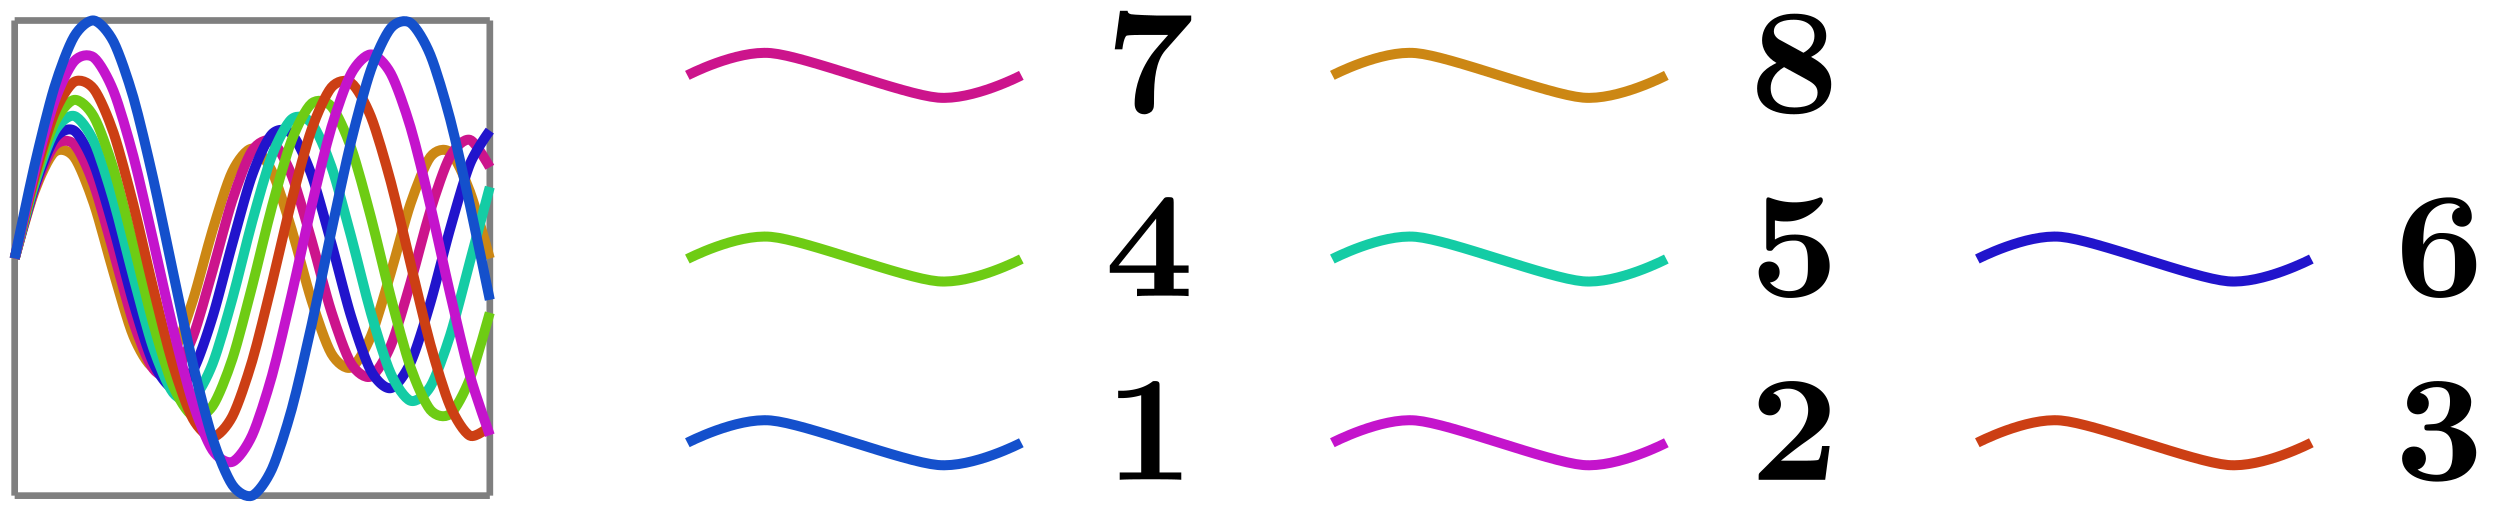 <svg xmlns="http://www.w3.org/2000/svg" xmlns:xlink="http://www.w3.org/1999/xlink" width="149.15" height="31.268"><defs><path id="b" d="M5.156-5.516v-.265H3.11c-.187 0-1.437-.047-1.546-.078-.172-.047-.188-.11-.204-.203H.906L.594-3.766h.453c.094-.75.25-.812.25-.812.125-.047.812-.047.984-.047h1.5c-.922 1.047-.922 1.063-1.11 1.344-.733 1.11-.89 2.14-.89 2.75 0 .625.485.64.578.64.235 0 .407-.14.454-.187.124-.188.124-.234.124-.75 0-1.156.11-2.234.688-2.89l1.438-1.626c.078-.093.093-.14.093-.172m0 0"/><path id="c" d="M4.86-1.672c0-.953-.735-1.375-1.204-1.64.64-.313.906-.75.906-1.25 0-.86-.75-1.329-1.89-1.329-1.297 0-1.938.72-1.938 1.594 0 .484.266 1 .86 1.344-.485.25-1.156.61-1.156 1.515 0 1.11 1 1.547 2.203 1.547 1.453 0 2.218-.765 2.218-1.78m-1-2.89c0 .468-.282.796-.657 1l-1.375-.75c-.047-.016-.39-.204-.39-.516 0-.594.703-.703 1.187-.703.797 0 1.234.39 1.234.968m.187 3.375c0 .843-1.047.89-1.39.89-.798 0-1.407-.36-1.407-1.156 0-.406.172-.875.797-1.25l1.203.656c.484.266.797.438.797.86m0 0"/><path id="d" d="M5 0v-.437h-.89v-.954H5v-.437h-.89v-3.766c0-.265-.032-.312-.298-.312-.218 0-.234.015-.328.14L.297-1.828v.437h2.656v.954H1.922V0C2.25-.031 3.14-.031 3.5-.031c.375 0 1.172 0 1.5.031M3.063-1.828H.813l2.25-2.797Zm0 0"/><path id="e" d="M4.766-1.797c0-1.031-.72-1.875-2.078-1.875-.422 0-.797.063-1.188.297v-1.14c.313.062.453.062.64.062.25 0 .829 0 1.5-.453.204-.125.72-.563.72-.797 0-.031 0-.188-.141-.188 0 0-.047 0-.14.047a4.07 4.07 0 0 1-2.813 0c-.125-.047-.157-.047-.157-.047-.125 0-.125.125-.125.266v2.64c0 .157 0 .282.204.282.125 0 .14 0 .234-.125.375-.422.86-.485 1.219-.485.828 0 .828.782.828 1.485 0 .64 0 1.531-1.125 1.531-.485 0-.922-.234-1.14-.516.374-.046.577-.296.577-.624 0-.438-.343-.625-.625-.625s-.625.171-.625.64C.531-.64 1.25.11 2.391.11c1.53 0 2.375-.859 2.375-1.906m0 0"/><path id="f" d="M4.86-1.844c0-.484-.094-.968-.61-1.437-.469-.39-.937-.485-1.484-.485-.578 0-.922.407-1.063.688v-.156c0-1.125.219-1.485.313-1.641a1.47 1.47 0 0 1 1.218-.656c.172 0 .454.031.672.234-.36.078-.484.344-.484.563 0 .39.297.593.594.593a.57.57 0 0 0 .578-.609c0-.547-.375-1.14-1.375-1.14-1.297 0-2.781.827-2.781 3.046 0 .438.03 1.313.421 1.953.391.688 1.016 1 1.829 1 1.28 0 2.171-.734 2.171-1.953m-1.266-.015c0 .906 0 1.562-.922 1.562-.531 0-.766-.406-.828-.562-.125-.282-.125-1-.125-1.032 0-.921.39-1.515 1.015-1.515.86 0 .86.656.86 1.547m0 0"/><path id="g" d="M4.563 0v-.437H3.266v-5.157c0-.187 0-.297-.266-.297-.11 0-.125 0-.203.063-.688.516-1.656.516-1.828.516H.797v.437h.172a4.2 4.2 0 0 0 1.203-.172v4.61H.89V0c.343-.031 1.422-.031 1.828-.031.422 0 1.484 0 1.844.031m0 0"/><path id="i" d="M4.766-2.016h-.453c-.016.125-.094.766-.235.829-.11.046-.781.046-.937.046H1.859c.485-.39 1.016-.812 1.47-1.125.75-.53 1.437-1.015 1.437-1.89 0-1.047-.953-1.735-2.25-1.735-1.11 0-1.985.532-1.985 1.36 0 .468.36.687.672.687a.65.65 0 0 0 .656-.672c0-.203-.078-.53-.468-.64.312-.25.718-.282.89-.282.735 0 1.203.547 1.203 1.282 0 .656-.375 1.234-.859 1.718l-2 1.985c-.094.094-.094.11-.094.281V0H4.5Zm0 0"/><path id="k" d="M4.86-1.61c0-.718-.532-1.327-1.548-1.546.907-.313 1.25-.938 1.25-1.485 0-.671-.671-1.25-2-1.25-1.109 0-1.828.594-1.828 1.329 0 .406.282.656.641.656.39 0 .656-.281.656-.656 0-.297-.172-.547-.531-.625.063-.063.438-.344 1.016-.344.78 0 .78.593.78.875 0 .5-.187 1.281-.968 1.328l-.422.031c-.14.016-.14.11-.14.172 0 .188.093.188.265.188h.422c1 0 1 .874 1 1.328 0 .406 0 1.312-.953 1.312-.11 0-.734-.016-1.14-.312.406-.11.5-.47.5-.672 0-.422-.298-.703-.72-.703-.374 0-.702.25-.702.703 0 .843.906 1.39 2.093 1.39 1.64 0 2.328-.906 2.328-1.718m0 0"/><clipPath id="a"><path d="M0 0h38v30.902H0Zm0 0"/></clipPath><clipPath id="h"><path d="M32 16h38v14.902H32Zm0 0"/></clipPath><clipPath id="j"><path d="M71 16h37v14.902H71Zm0 0"/></clipPath><clipPath id="l"><path d="M109 16h38v14.902h-38Zm0 0"/></clipPath></defs><path fill="none" stroke="#7F7F7F" stroke-miterlimit="10" stroke-width=".399" d="M.875 29.57h28.348M.875 1.223h28.348M.875 29.57V1.223M29.223 29.57V1.223"/><g fill="none" stroke-miterlimit="10" stroke-width=".598" clip-path="url(#a)"><path stroke="#CC8714" d="M.875 15.422s.852-3.113 1.18-3.988c.328-.88.855-2.059 1.18-2.344.328-.29.855-.149 1.183.273.328.426.852 1.82 1.18 2.782.328.957.855 3.035 1.183 4.132.324 1.098.852 2.996 1.18 3.778.328.785.851 1.722 1.18 1.867.328.144.855-.27 1.183-.824.328-.555.852-2.145 1.18-3.168s.855-3.137 1.18-4.203c.328-1.07.855-2.832 1.183-3.504.328-.676.852-1.356 1.18-1.356s.855.68 1.183 1.356c.325.672.852 2.433 1.18 3.504.328 1.066.852 3.18 1.18 4.203s.855 2.613 1.183 3.168c.329.554.852.968 1.18.824s.852-1.082 1.18-1.867c.328-.782.855-2.68 1.183-3.778s.852-3.175 1.18-4.132c.328-.961.856-2.356 1.18-2.782.328-.422.855-.562 1.183-.273.328.285.852 1.465 1.18 2.344.328.875 1.184 3.988 1.184 3.988"/><path stroke="#CC148C" d="M.875 15.422s.852-3.184 1.18-4.117c.328-.93.855-2.215 1.18-2.59.328-.375.855-.43 1.183-.11.328.317.852 1.516 1.18 2.41.328.9.855 2.907 1.183 4.048.324 1.14.852 3.21 1.18 4.175.328.961.851 2.336 1.18 2.762.328.43.855.594 1.183.332.328-.266.852-1.371 1.18-2.23.328-.856.855-2.825 1.18-3.957.328-1.137.855-3.235 1.183-4.227.328-.996.852-2.45 1.18-2.934.328-.48.855-.754 1.183-.546.325.207.852 1.214 1.18 2.035.328.82.852 2.742 1.18 3.87.328 1.13.855 3.243 1.183 4.262.329 1.024.852 2.555 1.18 3.09s.852.914 1.18.766.855-1.063 1.183-1.84.852-2.644 1.18-3.762c.328-1.12.856-3.254 1.18-4.297.328-1.046.855-2.652 1.183-3.238s.852-1.074 1.18-.98c.328.09 1.184 1.636 1.184 1.636"/><path stroke="#2114CC" d="M.875 15.422s.852-3.27 1.18-4.258c.328-.984.855-2.39 1.18-2.855.328-.47.855-.723 1.183-.516.328.203.852 1.184 1.18 1.992.328.813.855 2.703 1.183 3.852.324 1.148.852 3.324 1.18 4.433.328 1.11.851 2.86 1.18 3.563.328.707.855 1.453 1.183 1.523.328.067.852-.433 1.18-1.027.328-.59.855-2.176 1.18-3.23.328-1.055.855-3.204 1.183-4.376.328-1.171.852-3.175 1.18-4.082.328-.906.855-2.101 1.183-2.441a.81.81 0 0 1 1.18 0c.328.34.852 1.535 1.18 2.441.328.907.855 2.91 1.183 4.082s.852 3.32 1.18 4.375.852 2.641 1.18 3.23c.328.595.855 1.095 1.183 1.028.329-.07.852-.816 1.18-1.523.328-.703.856-2.453 1.18-3.563.328-1.11.855-3.285 1.183-4.433.328-1.149.852-3.04 1.18-3.852.328-.808 1.184-1.992 1.184-1.992"/><path stroke="#14CCA5" d="M.875 15.422S1.727 12.05 2.055 11c.328-1.047.855-2.57 1.18-3.137.328-.566.855-1.027 1.183-.945.328.078.852.82 1.18 1.523.328.704.855 2.426 1.183 3.547.324 1.125.852 3.328 1.18 4.547.328 1.215.851 3.262 1.18 4.219s.855 2.258 1.183 2.676.852.59 1.18.351c.328-.242.855-1.246 1.18-2.078.328-.828.855-2.719 1.183-3.898.328-1.176.852-3.403 1.18-4.59.328-1.184.855-3.102 1.183-3.95.325-.847.852-1.898 1.18-2.163.328-.266.852-.145 1.18.25.328.394.855 1.652 1.183 2.593.329.938.852 2.97 1.18 4.18s.852 3.422 1.18 4.555c.328 1.136.855 2.886 1.183 3.613s.852 1.512 1.18 1.617c.328.11.856-.305 1.18-.844.328-.543.855-2.03 1.183-3.066.328-1.035.852-3.168 1.18-4.395s1.184-4.445 1.184-4.445"/><path stroke="#6ECC14" d="M.875 15.422s.852-3.496 1.18-4.613c.328-1.121.855-2.774 1.18-3.446.328-.672.855-1.347 1.183-1.402s.852.422 1.18 1c.328.574.855 2.082 1.183 3.14.324 1.063.852 3.22 1.18 4.497.328 1.273.851 3.53 1.18 4.699.328 1.168.855 2.953 1.183 3.719.328.765.852 1.625 1.18 1.793s.855-.114 1.18-.586c.328-.473.855-1.828 1.183-2.82.328-.997.852-3.075 1.18-4.337s.855-3.543 1.183-4.753c.325-1.211.852-3.114 1.18-3.965.328-.852.852-1.895 1.18-2.172.328-.274.855-.192 1.183.176.329.367.852 1.554 1.18 2.472s.852 2.91 1.18 4.149c.328 1.234.855 3.523 1.183 4.765s.852 3.25 1.18 4.18c.328.934.856 2.148 1.18 2.535.328.383.855.5 1.183.242s.852-1.273 1.18-2.11c.328-.835 1.184-3.925 1.184-3.925"/><path stroke="#CC3F14" d="M.875 15.422s.852-3.652 1.18-4.852c.328-1.195.855-2.996 1.18-3.785.328-.789.855-1.687 1.183-1.894.328-.203.852-.004 1.18.418.328.425.855 1.675 1.183 2.636.324.957.852 2.989 1.18 4.274s.851 3.648 1.18 4.976c.328 1.325.855 3.508 1.183 4.586.328 1.082.852 2.598 1.18 3.196.328.593.855 1.117 1.18 1.097.328-.02.855-.61 1.183-1.238.328-.633.852-2.203 1.18-3.305.328-1.101.855-3.308 1.183-4.644.325-1.332.852-3.692 1.18-4.961.328-1.274.852-3.27 1.18-4.2s.855-2.124 1.183-2.511c.329-.383.852-.512 1.18-.27s.852 1.203 1.18 2.024c.328.82.855 2.668 1.183 3.883s.852 3.535 1.18 4.878c.328 1.344.856 3.633 1.18 4.813.328 1.18.855 2.937 1.183 3.691.328.758.852 1.594 1.18 1.758.328.168 1.184-.558 1.184-.558"/><path stroke="#C414CC" d="M.875 15.422s.852-3.852 1.18-5.145.855-3.265 1.18-4.183c.328-.918.855-2.063 1.183-2.434.328-.37.852-.476 1.18-.23.328.25.855 1.199 1.183 2.02.324.816.852 2.648 1.18 3.882.328 1.238.851 3.605 1.18 5.027.328 1.426.855 3.883 1.183 5.227.328 1.34.852 3.434 1.18 4.445.328 1.008.855 2.344 1.18 2.832.328.489.855.813 1.183.688s.852-.871 1.18-1.586.855-2.39 1.183-3.559c.325-1.172.852-3.465 1.18-4.87.328-1.407.852-3.888 1.18-5.266.328-1.38.855-3.579 1.183-4.672.329-1.094.852-2.606 1.18-3.211.328-.602.852-1.14 1.18-1.14s.855.538 1.183 1.14.852 2.113 1.18 3.207.856 3.297 1.18 4.676c.328 1.378.855 3.859 1.183 5.265s.852 3.7 1.18 4.867c.328 1.172 1.184 3.563 1.184 3.563"/><path stroke="#1450CC" d="M.875 15.422s.852-4.117 1.18-5.531.855-3.59 1.18-4.657c.328-1.07.855-2.496 1.183-3.05.328-.555.852-1.004 1.18-.961.328.047.855.644 1.183 1.28.324.642.852 2.188 1.18 3.321s.851 3.39 1.18 4.836c.328 1.445.855 4.055 1.183 5.586s.852 4.078 1.18 5.457c.328 1.375.855 3.461 1.18 4.465.328 1.004.855 2.297 1.183 2.77.328.468.852.765 1.18.632s.855-.879 1.183-1.597c.325-.72.852-2.391 1.18-3.582.328-1.188.852-3.524 1.18-4.996s.855-4.098 1.183-5.622c.329-1.523.852-4.027 1.18-5.363s.852-3.324 1.18-4.258c.328-.933.855-2.09 1.183-2.476s.852-.531 1.18-.309.856 1.117 1.18 1.91c.328.797.855 2.586 1.183 3.828.328 1.247.852 3.645 1.18 5.141s1.184 5.64 1.184 5.64"/></g><use xlink:href="#b" x="65.912" y="6.708"/><path fill="none" stroke="#CC148C" stroke-miterlimit="10" stroke-width=".598" d="M41.008 4.496s2.91-1.512 4.984-1.328c2.07.184 7.887 2.473 9.961 2.656s4.98-1.328 4.98-1.328"/><use xlink:href="#c" x="104.391" y="6.708"/><path fill="none" stroke="#CC8714" stroke-miterlimit="10" stroke-width=".598" d="M79.488 4.496s2.907-1.512 4.98-1.328c2.075.184 7.891 2.473 9.966 2.656s4.98-1.328 4.98-1.328"/><use xlink:href="#d" x="65.912" y="17.666"/><path fill="none" stroke="#6ECC14" stroke-miterlimit="10" stroke-width=".598" d="M41.008 15.453s2.91-1.508 4.984-1.324c2.07.184 7.887 2.469 9.961 2.652s4.98-1.328 4.98-1.328"/><use xlink:href="#e" x="104.391" y="17.666"/><path fill="none" stroke="#14CCA5" stroke-miterlimit="10" stroke-width=".598" d="M79.488 15.453s2.907-1.508 4.98-1.324c2.075.184 7.891 2.469 9.966 2.652s4.98-1.328 4.98-1.328"/><use xlink:href="#f" x="142.871" y="17.666"/><path fill="none" stroke="#2114CC" stroke-miterlimit="10" stroke-width=".598" d="M117.969 15.453s2.906-1.508 4.98-1.324 7.89 2.469 9.965 2.652c2.07.184 4.98-1.328 4.98-1.328"/><use xlink:href="#g" x="65.912" y="28.625"/><g clip-path="url(#h)"><path fill="none" stroke="#1450CC" stroke-miterlimit="10" stroke-width=".598" d="M41.008 26.414s2.91-1.512 4.984-1.328c2.07.184 7.887 2.473 9.961 2.656s4.98-1.328 4.98-1.328"/></g><use xlink:href="#i" x="104.391" y="28.625"/><g clip-path="url(#j)"><path fill="none" stroke="#C414CC" stroke-miterlimit="10" stroke-width=".598" d="M79.488 26.414s2.907-1.512 4.98-1.328c2.075.184 7.891 2.473 9.966 2.656s4.98-1.328 4.98-1.328"/></g><use xlink:href="#k" x="142.871" y="28.625"/><g clip-path="url(#l)"><path fill="none" stroke="#CC3F14" stroke-miterlimit="10" stroke-width=".598" d="M117.969 26.414s2.906-1.512 4.98-1.328 7.89 2.473 9.965 2.656c2.07.184 4.98-1.328 4.98-1.328"/></g></svg>